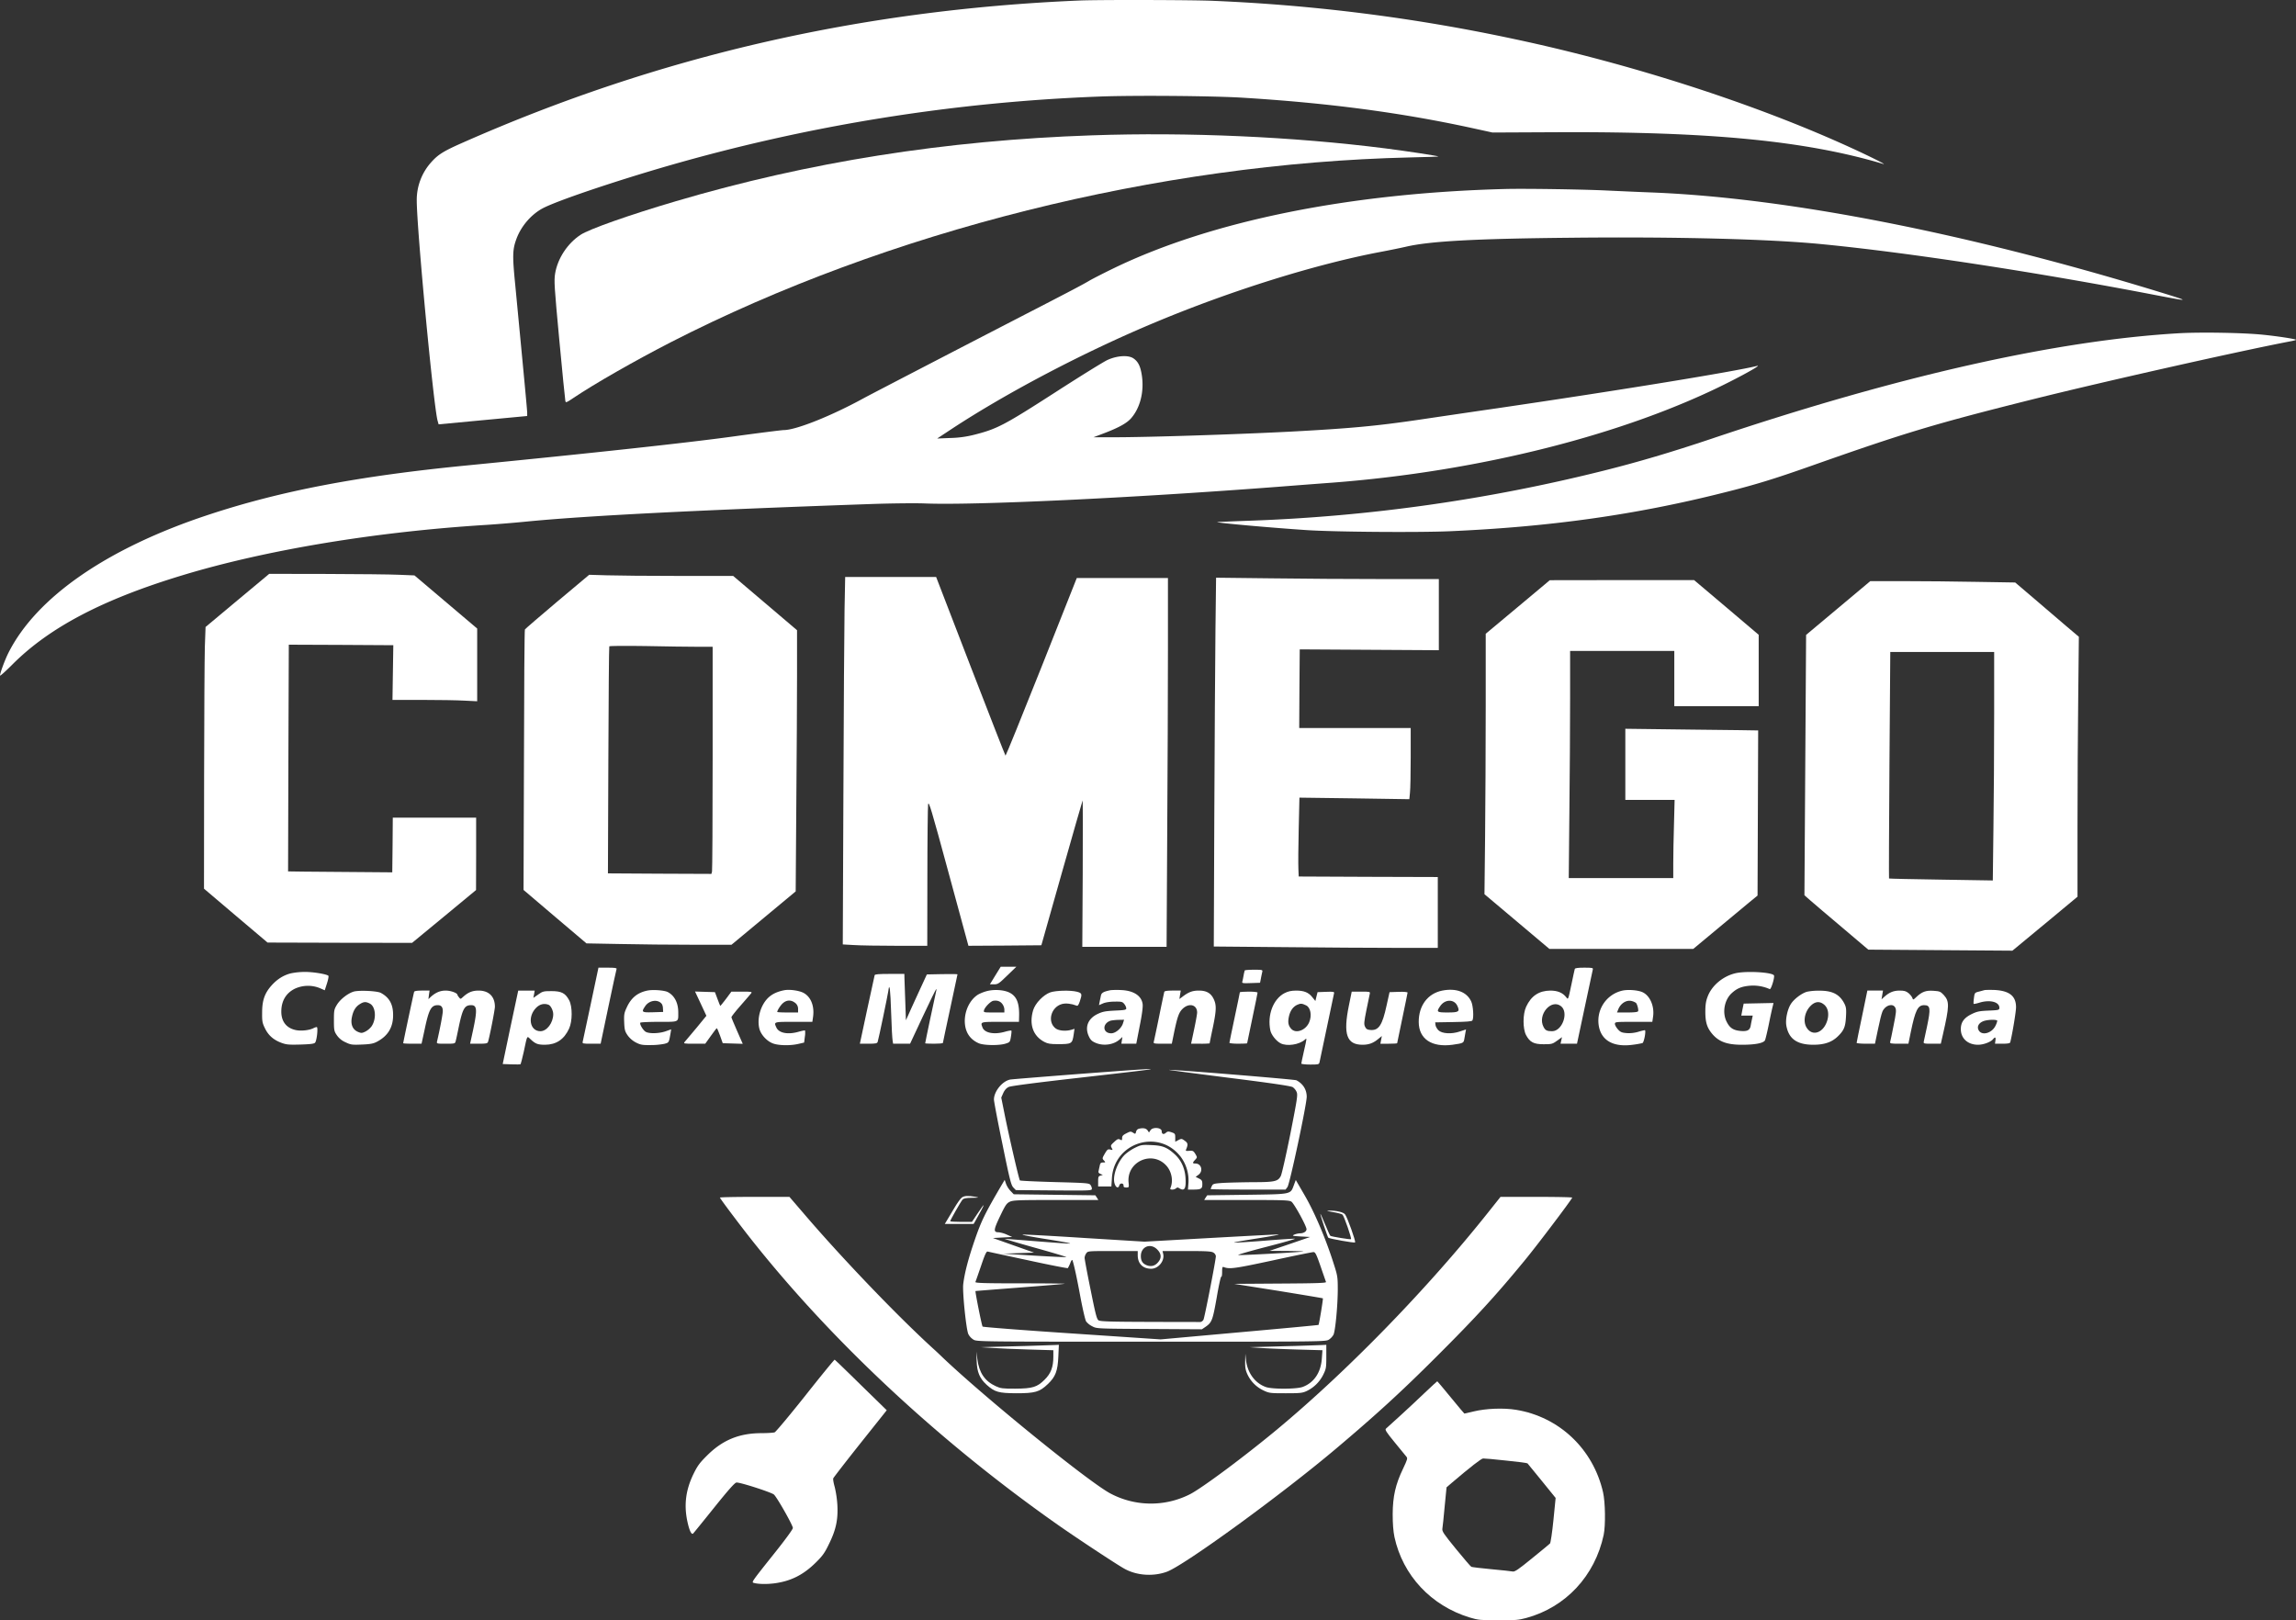 <svg xmlns="http://www.w3.org/2000/svg" viewBox="0 0 2203.71 1555.22"><rect x="0" y="0" width="2203.71" height="1555.22" fill="#333333" stroke="none"/><title>clearedAsset 1full-white-2</title><g id="Layer_2" data-name="Layer 2"><g id="Layer_1-2" data-name="Layer 1"><path d="M1036,.5C825.3,9.4,631.6,54.1,444.2,136.9c-18.4,8.1-23.7,11.4-30.3,18.8A54.11,54.11,0,0,0,400,192.4c0,27,16,196.5,20,211.4l1,3.5,42.5-4,42.5-4v-3c0-2.7-2.8-32.1-11.5-123.2-2.8-28.2-2.6-33.8,1.4-44.4,4.6-12,14.1-22.9,24.9-28.7,13.5-7.2,68.5-25.8,120.7-40.9a1728,1728,0,0,1,413-66.4c32.7-1.3,110.4-.7,138.5,1.1,81.3,5,150.4,14.1,218,28.7l21.5,4.7,63.5-.3c146.3-.6,237.3,8.3,311.7,30.5,3.6,1-14.7-8.1-31.4-15.7C1684.1,99.5,1564.9,61.1,1453,37.4A1720.86,1720.86,0,0,0,1164.5.8C1145.2-.1,1053.8-.3,1036,.5Z" style="fill:#fff"/><path d="M1048,129.9c-140.5,4.8-271.9,25.6-399.5,63.3-44.5,13.1-83.2,26.8-91.3,32.2-12.6,8.3-22,22.7-24.4,37.2-1.1,6.8-.8,12.2,4,63.5,2.9,30.9,5.5,57.2,5.8,58.5.4,2.2.7,2.1,7.7-2.6,20.4-13.7,58.2-35.3,93.1-53.3,208.8-107,468.4-172,709.9-177.6,15.2-.3,27.6-.8,27.4-.9-.6-.6-31.4-5.3-51.2-7.8C1241.2,131.2,1140.2,126.7,1048,129.9Z" style="fill:#fff"/><path d="M1445,181.4c-149.5,3.8-282,30.6-375.9,76-9.5,4.6-19.8,9.9-23,11.7-5.8,3.5-16.8,9.3-50.1,26.5-52.8,27.2-159.5,82.5-167,86.6-31.2,17.1-65.1,30.6-76.7,30.6-1.9,0-24.9,2.9-51.1,6.5-42.6,5.8-132.4,15.6-253.7,27.5C343.7,457,269.3,471.2,199.8,494.2c-96.9,32-164.9,79-191.8,132.6-3.3,6.6-8,19.3-8,21.6,0,.8,5.5-4.2,12.2-10.9,35.3-35.3,86.5-62.2,162.8-85.3,80.1-24.3,185.3-41.8,292-48.4,9.1-.6,25.5-1.9,36.5-3,57.4-5.7,163.5-11.1,335-17.1,18.2-.6,40-.8,48.5-.5,47.1,2,197.8-5.1,339-15.9,17.9-1.4,41.5-3.2,52.5-4,141.7-10.8,281.9-46.3,381-96.5,18.4-9.3,31.1-16.7,27-15.6-21,5.3-129.8,23.1-249,40.6-26.4,3.8-60.1,8.8-75,11-41.4,6.1-66.2,8.4-124,11.5-52.6,2.7-139.2,5.5-171,5.4h-18l10.3-3.9c14.1-5.4,21.7-9.6,25.9-14.4,8.5-9.8,12.4-24.8,10.4-40-1.3-9.5-3.5-14.2-8.2-17.4-4.9-3.4-15.7-2.7-24.9,1.5-3.6,1.6-26.3,15.7-50.5,31.3-48,30.9-55.3,34.8-76.3,40.2a101.66,101.66,0,0,1-24.2,3.4l-12.5.5L913,412c53.8-35.4,128.5-74.6,196.5-102.9,72.5-30.3,153.6-55.6,215.5-67.3,9.1-1.7,20.1-4,24.5-5,22.7-5.3,65.9-7.7,157.5-8.6,100.7-1.1,191.9,1.2,242,6.2,82.5,8,206.7,27,318.2,48.5,36.5,7,36.5,6.9,2.3-3.6-182.7-55.8-353.4-89.2-482.5-94.5-13.5-.5-33.3-1.4-44-1.9C1521.1,181.8,1464,180.9,1445,181.4Z" style="fill:#fff"/><path d="M2092.5,319.8c-118.1,6.7-270.7,41-450,101.4-38.5,12.9-69.2,22-103,30.5a1634.23,1634.23,0,0,1-340,48.1c-17,.6-31,1.2-31.2,1.3-.7.8,52.5,5.5,85.7,7.7,27.1,1.8,107.3,2.4,137.5,1.1,96-4.2,177.9-15.7,261.5-36.7,30.7-7.6,49.3-13.3,85.3-26,91.3-32.2,118.3-40.3,214.2-64.3,66.6-16.6,195.4-45.6,245.3-55.2,3.4-.6,6.1-1.3,5.9-1.6-.8-.8-17.7-3.4-31.6-4.8C2154.1,319.4,2113.7,318.7,2092.5,319.8Z" style="fill:#fff"/><path d="M227.8,576.3l-30.5,25.5-.7,19.3c-.3,10.5-.6,67.1-.7,125.6L195.8,853l30.5,25.9,30.5,25.8,69.4.2,69.3.1,30.7-25.3,30.7-25.4.1-34.8V784.8H377l-.2,26.2-.3,26.3-50-.4c-27.5-.2-50-.4-50-.5s.1-49,.3-108.9l.4-108.7,50.1.2,50.2.3-.4,26.2-.4,26.3h28.5c15.7,0,34,.3,40.6.7l12.2.6V603.3l-30.1-25.5-30.1-25.5-14.6-.6c-8.1-.4-39.5-.7-69.8-.8l-55-.1Z" style="fill:#fff"/><path d="M535,577.3c-16.8,14.2-30.8,26.2-31.2,26.9s-.8,57.1-.9,125.6l-.4,124.4,30.2,25.7,30.2,25.6,32.3.6c17.8.4,49.1.7,69.6.7h37.3l30.8-25.6,30.8-25.6.6-84c.4-46.3.7-102.7.7-125.4V604.9l-30.7-26.1-30.6-26H651.6c-28.7,0-59.7-.3-69.1-.6l-17-.5Zm134.2,43.5H684V727.5c0,58.8-.3,107.8-.6,109.1l-.6,2.2-49.7-.2-49.6-.3.4-108.5c.2-59.7.6-108.9.9-109.4s14.6-.6,35-.3C638.8,620.5,661,620.8,669.2,620.8Z" style="fill:#fff"/><path d="M810.6,585c-.3,17.2-.8,96.6-1.1,176.4l-.6,145.1,10.7.6c5.9.4,24.1.7,40.6.7H890l.1-65.8c0-36.1.4-67.6.7-69.9.6-3.7,2.9,3.8,19.7,65.8l19,69.9,35-.2,35-.3,19.6-69.3c10.8-38.1,19.8-69.4,20-69.7s.3,31.3.1,70l-.4,70.5h80.9l.6-108.2c.4-59.5.7-139.1.7-177V554.8h-87.5l-33.9,85.5c-18.7,47-34.2,85.2-34.5,85s-15.4-38.8-33.6-85.9l-33-85.6H811.2Z" style="fill:#fff"/><path d="M1166.6,604.9c-.3,27.7-.8,107.4-1.1,177l-.5,126.6,67.7.6c37.2.4,85.6.7,107.5.7H1380v-68l-66.7-.2-66.8-.3-.3-7.5c-.2-4.1-.1-21.2.3-37.8l.7-30.4,52.8.7,52.7.8.6-6.3c.4-3.5.7-18.8.7-34.1V698.8H1247l.2-37.8.3-37.7,66.8.4,66.7.4V555.8h-54.3c-29.9,0-78-.3-106.9-.7l-52.6-.6Z" style="fill:#fff"/><path d="M1456.8,582.6,1426,608.3v69.6c0,38.3-.3,94.5-.6,125l-.6,55.4,31.1,26.2,31.2,26.3h138.1l23.2-19.3c12.7-10.6,26.6-22.1,30.8-25.6l7.7-6.3.3-79.2c.2-43.5.3-79.2.3-79.3s-28.7-.4-63.7-.8l-63.8-.8v68.3h47.3l-.6,23.2c-.4,12.8-.7,29.7-.7,37.5v14.3H1505.7l.6-63.2c.4-34.7.7-83.8.7-109V624.8h100v53h81V609.3L1657,583l-31-26.2h-69.2l-69.3.1Z" style="fill:#fff"/><path d="M1764.3,583.6l-30.8,25.8-.8,124.9-.8,125,5.7,5c3.1,2.7,16.9,14.5,30.7,26.1l24.9,21.1,69.2.5,69.1.5,4.5-3.7c2.5-2,16.5-13.7,31.3-25.9l26.7-22.2V792.9c0-37.3.3-93.4.7-124.7l.6-57L1983,600.8c-6.7-5.8-20.5-17.5-30.5-26.1l-18.3-15.6-36.8-.6c-20.3-.4-51.6-.7-69.6-.7h-32.7Zm149.7,102c0,32.9-.3,82.3-.7,109.7l-.6,49.8-49.6-.8c-27.3-.4-49.8-.9-50-1.1s0-49.1.4-108.8l.8-108.6H1914Z" style="fill:#fff"/><path d="M955.3,936.3l-5.2,8.5h4c3.7,0,4.7-.7,12.7-8.5l8.7-8.4h-15Z" style="fill:#fff"/><path d="M567.1,963.3c-4,19-7.5,35.5-7.8,36.5-.5,1.9,0,2,8.3,2h8.9l7.4-35.3c4.1-19.3,7.6-35.8,7.9-36.5.3-.9-1.8-1.2-8.5-1.2h-8.9Z" style="fill:#fff"/><path d="M1511.5,930c-.2.7-1.6,6.9-3,13.8-3.5,16.6-3.3,15.9-5.3,13.3-3.4-4.3-8.3-6.3-15.2-6.3-10.9.1-18.4,5.1-23.2,15.5-3.3,7.1-3.3,21.1-.1,27.2,3.7,6.9,7.4,8.8,16.9,8.8,7.7,0,8.5-.2,12.9-3.4l4.7-3.4-.7,3.2-.7,3.1h15.8L1521,967c4-19.1,7.5-35.5,7.8-36.5.4-1.5-.5-1.7-8.2-1.7C1514.6,928.8,1511.8,929.2,1511.5,930Zm-13.2,35.8c7.6,6,1.2,24-8.6,24-4.9,0-6.5-.8-8.2-4.1C1475.4,974.1,1488.8,958.3,1498.3,965.8Z" style="fill:#fff"/><path d="M1194.7,931.5a40.84,40.84,0,0,0-1.1,4.8c-.4,2.2-.9,4.8-1.2,5.8-.5,1.6.2,1.8,8.2,1.5l8.8-.3.8-4c.4-2.2,1-5,1.3-6.3.5-2.1.3-2.2-7.9-2.2C1198.9,930.8,1194.9,931.1,1194.7,931.5Z" style="fill:#fff"/><path d="M279.4,934.2c-7.1,1.7-13.3,5.6-18.7,11.6-6.6,7.4-9.1,14.3-9.1,26-.1,8.5.2,10.1,2.7,15.2,3.3,6.8,8.2,11.1,15.7,13.9,4.8,1.8,7.2,2,18.3,1.7,9.5-.3,13.1-.7,14.1-1.8,1.7-1.9,3.1-15,1.6-15a9.49,9.49,0,0,0-3,1c-3.9,2.1-11.9,3-17.1,1.9-9-1.9-13.9-8.2-13.9-17.7,0-10.2,4.5-17.8,13-22a30.16,30.16,0,0,1,24.1-.5l4.6,2,2.1-6.5c1.2-3.7,1.8-7,1.4-7.4-1.6-1.6-14.9-3.8-22.7-3.7A67.25,67.25,0,0,0,279.4,934.2Z" style="fill:#fff"/><path d="M1665.5,934.2c-12,2.9-22.6,11.9-26.5,22.4-1.6,4-2.2,8.1-2.2,13.7-.1,9.9,1.3,15.2,5.5,20.7,6.6,8.6,14.6,11.8,29.7,11.8,12.7,0,20.9-1.6,22.1-4.4.5-1.2,2.3-8.6,3.9-16.6s3.3-15.5,3.7-16.8l.5-2.3-14.3.3-14.3.3-1.2,5.7-1.1,5.8h11l-.7,3.2c-.4,1.8-1,4.8-1.3,6.6-.8,4.3-3.3,5.6-10.2,4.9-6.6-.7-9.9-2.9-12.8-8.7-4.5-8.7-2.3-21.1,4.9-27.6,5.2-4.7,9.5-6.4,17.7-7.1a39.12,39.12,0,0,1,18.7,3.3c1.3.5,4.8-11,4.1-13.1C1701.4,933.2,1675.8,931.7,1665.5,934.2Z" style="fill:#fff"/><path d="M839.5,936c-.2.7-3.5,15.8-7.3,33.5l-6.9,32.3h8.3c7,0,8.3-.3,8.8-1.8,1-3.1,9.4-43.5,10.2-48.7.7-4.9.8-4.9,1.5-1.8.3,1.8,1,12.9,1.3,24.5s1,22.8,1.3,24.5l.5,3.3h16.3l12.4-26.5c6.8-14.6,12.6-26.3,12.8-26.1s0,2.1-.6,4.2c-.9,3.6-10.1,47.1-10.1,48,0,.2,3.8.4,8.5.4s8.5-.3,8.5-.8,3.2-15.2,7-33,7-32.5,7-32.8-6.6-.3-14.7-.2l-14.7.3-8.3,18c-4.5,9.9-9.1,19.8-10,22l-1.8,4-.6-17.5c-.4-9.6-.7-19.6-.8-22.3l-.1-4.7H854C843.6,934.8,839.8,935.1,839.5,936Z" style="fill:#fff"/><path d="M621.3,950.8c-9.5,2-15.6,7-19.8,16.3-2.4,5.1-2.7,6.8-2.4,14.2s.8,8.8,3.4,12.6a23.2,23.2,0,0,0,8,6.8c4.3,2.2,6.3,2.5,14,2.4a68.17,68.17,0,0,0,13.2-1.2c4.4-1.2,4.3-1,5.9-10.2l.6-3.7-5.4,1.9c-6.1,2.1-15.2,2.4-18.8.6-2.6-1.3-6.3-7.4-5.4-8.9.3-.4,8.3-.8,17.9-.8,19.7,0,18.5.6,18.5-9.1,0-9.1-3.6-16.1-10.1-19.5C637.5,950.5,626.6,949.7,621.3,950.8ZM635,963.4c.7.7,1.3,2.8,1.3,4.6l.2,3.3-9.7.3c-11,.3-11.4-.1-7.5-5.9C623.1,960.1,631.3,958.9,635,963.4Z" style="fill:#fff"/><path d="M753,950.4c-10.4,2-16.6,6.3-20.9,14.4-3.8,7.2-5,15.9-3.2,22.8,1.6,5.7,7.1,11.7,12.9,13.9,5.5,2.1,17,2.3,24.8.4l5.2-1.2.7-5.6a21,21,0,0,0,.2-6c-.3-.2-2.9.3-5.8,1.1-10.4,3.1-19.2,1.5-21.7-3.9-2.6-5.6-2.7-5.5,16.7-5.5h17.8l.7-4.9c1.4-10.3-2.1-19-9-22.8C767.3,950.8,758,949.5,753,950.4Zm10.8,12.7a7.22,7.22,0,0,1,2.2,5.4v3.3H756c-5.5,0-10-.2-10-.5,0-1.4,3-6.2,5.2-8.2C755.1,959.5,759.7,959.5,763.8,963.1Z" style="fill:#fff"/><path d="M948,951.1a39.27,39.27,0,0,0-9.2,3.5c-7.7,4.8-12.8,15-12.8,25.5.1,10.2,4.7,17.5,13.5,21.3,4.9,2.1,20,2.3,26,.2,3.8-1.2,4-1.6,4.8-6.6.5-3,.7-5.6.4-5.8s-2.9.2-5.8,1c-10.4,3.1-19.9,1.4-21.9-4s-2.5-5.4,17-5.4h18l.1-4.3c.5-13.4-2.1-20.1-9.1-23.7C963.9,950.2,955,949.5,948,951.1Zm14,12.5a9.93,9.93,0,0,1,2,5.3v2.9H953.9c-9.9,0-10,0-9.4-2.3,1-3.1,6.4-8.5,8.9-8.9C957.2,960,960,961,962,963.6Z" style="fill:#fff"/><path d="M1066,950.4c-6.9,1.4-8.9,2.5-9.4,5.5-.3,1.6-.9,4.2-1.2,5.9l-.6,3,3.9-1.7c2.3-1,6.8-1.7,11.1-1.7,6.6-.1,7.6.1,9.3,2.3a8.75,8.75,0,0,1,1.9,4.1c0,1.5-1.4,1.8-11,2.2-9.3.5-11.8,1-16.6,3.3-9.1,4.4-12.3,12.4-8.5,21,1.6,3.6,2.9,5,6.3,6.5,7.7,3.5,17.8,2.1,23.7-3.3l2.4-2.2-.5,3.2-.5,3.3h14.3l3.3-17c2.2-10.9,3.2-18.5,2.8-21.1-1.1-8-8.7-12.9-20.6-13.4A76.17,76.17,0,0,0,1066,950.4Zm11.9,31.6c-1.3,4.8-7.1,9.8-11.3,9.8-8.6,0-8.8-9.7-.3-12.2a49.88,49.88,0,0,1,7.4-.7l5.2-.1Z" style="fill:#fff"/><path d="M1384.3,950.8c-14,2.8-22.7,14.5-22.6,30.2.1,16.2,12.4,24.5,32.4,21.8,10.5-1.5,10.7-1.6,11.4-5.8.4-2.1.9-4.9,1.1-6.3l.5-2.6-5.8,1.9c-8.1,2.8-17.4,2.2-20.8-1.2-1.3-1.4-2.6-3.6-2.7-5l-.3-2.5,17.5-.3c12.4-.2,17.6-.6,18.2-1.5,1.5-2.4.8-14.1-1.1-18.2C1407.9,952.1,1397.7,948.2,1384.3,950.8Zm14.4,14.5c2.7,5.7,1.6,6.5-9.2,6.5-10.6,0-11.1-.4-7.2-6.1C1386.8,959,1395.6,958.8,1398.7,965.3Z" style="fill:#fff"/><path d="M1557.3,950.8a29.63,29.63,0,0,0-22.4,35.7c3.1,12.9,14.6,18.7,32.2,16.3a81.84,81.84,0,0,0,9.3-1.6c1.6-.6,3.7-12.4,2.3-12.4a49.52,49.52,0,0,0-6.4,1.6,32.65,32.65,0,0,1-11.1,1.2c-4.7-.4-6-1-8.4-3.7-1.5-1.7-2.8-4-2.8-5.1,0-1.9.7-2,17.9-2h18l.7-4.8c1.5-10-2.8-20.2-10-23.6C1572.4,950.4,1562.9,949.6,1557.3,950.8Zm12.9,11.8c1.2,1.2,2.6,6.5,2.1,7.9-.3.9-3.3,1.3-10.4,1.3H1552l1.1-2.7c2.3-6.1,8.1-9.7,13.3-8.2A12.53,12.53,0,0,1,1570.2,962.6Z" style="fill:#fff"/><path d="M1904.5,950.4c-1.1.3-3.6,1-5.6,1.5-3.5.9-3.7,1.2-4.3,6-.4,2.8-.5,5.3-.3,5.6s3.1-.3,6.2-1.3c9.9-2.8,18.5-.4,18.5,5.1,0,2.1-.5,2.3-10.4,2.7-9,.4-11.2.9-16.3,3.4-7.3,3.6-10.3,7.9-10.3,14.4,0,8.9,6.7,15,16.5,15,5.3,0,12.1-2.6,14.4-5.3,2-2.5,2.8-2.1,2.3,1.3l-.4,3h7.1c4.9,0,7.3-.4,7.5-1.3,2-7.6,5.6-29.4,5.6-33.7,0-10.8-6.4-15.9-20.9-16.6C1909.9,950.1,1905.6,950.1,1904.5,950.4Zm12.5,29.5a19.34,19.34,0,0,1-1.7,4.6c-3.3,7-12.6,9.8-15.9,4.8-2.2-3.4-.6-7.1,3.9-9C1907.2,978.6,1917,978.3,1917,979.9Z" style="fill:#fff"/><path d="M339.4,951.8c-5.6,1.7-12.7,7.3-15.9,12.4-2.8,4.6-3,5.5-3,15.1,0,9.3.2,10.5,2.7,14.2a19.39,19.39,0,0,0,8.2,6.8c5.2,2.5,6.3,2.7,15.8,2.3,8-.3,11.2-.9,14.4-2.6,10.6-5.5,15.7-13.8,15.7-25.5.1-10.5-3.6-17.1-11.8-21.5C362,951.1,344.3,950.3,339.4,951.8ZM355,963.3c5.6,2.9,6.5,14.5,1.7,21.7a18.18,18.18,0,0,1-5.9,5.1c-3.3,1.6-4,1.7-7.3.3-5.1-2.2-7.2-7.3-5.7-14.3,1.3-6.2,3.6-9.9,7.7-12.4C349.2,961.4,351.2,961.3,355,963.3Z" style="fill:#fff"/><path d="M397.5,952c-.5,1.4-10.5,48.4-10.5,49.3,0,.3,4,.5,8.8.5h8.8l2.9-13.3c4.1-19.6,6.3-23.7,12.7-23.7,3.3,0,4.8,1.8,4.8,5.7,0,2.7-2.7,17.1-5.5,29-.5,2.3-.4,2.3,8.4,2.3,8.4,0,8.9-.1,9.4-2.3.4-1.2,1.8-7.8,3.2-14.7,3.6-16.8,5.5-20,11.7-20,5.7,0,6,4.4,1.9,23.7l-2.9,13.3h8.3c7.1,0,8.4-.3,8.9-1.8,1.6-5.1,6.6-30.8,6.6-33.7,0-9.8-5.8-15.5-15.6-15.5-6.1,0-10.2,1.7-15.2,6.3-2.2,2-2.2,2-3.7.1a8.12,8.12,0,0,1-1.5-2.4c-.1-1.7-6.4-4-11.2-4-5.4,0-9.8,1.9-14.5,6.2l-2.1,2,.5-4.1.6-4.1h-7.2C400.3,950.8,397.8,951.2,397.5,952Z" style="fill:#fff"/><path d="M489.9,986l-7.4,35.3,8.4.3c4.6.2,8.6.1,8.8-.2s1.6-5.6,3-11.8c3.5-16.5,2.9-15.5,6.6-12,4.7,4.4,6.9,5.2,13.9,5.2,10.7-.1,18.2-5.1,23-15.5,3.3-7.1,3.3-21.1.1-27.2-3.7-6.9-7.4-8.8-17-8.8-7.6,0-8.5.2-12.8,3.3l-4.6,3.2.7-3.5.6-3.5H497.4Zm36.6-21.6c2.1.8,4.5,5.6,4.5,9,0,8.3-6.1,16.4-12.3,16.4-10.2,0-12.7-14-4-22.6C518.1,963.8,522.3,962.8,526.5,964.4Z" style="fill:#fff"/><path d="M1008.1,952.5c-6.7,2.4-14.5,10.5-16.5,17.2-4,13.6-.1,24.7,10.8,30.4,3.3,1.7,5.8,2.1,12.6,2.1,13.9,0,14.2-.2,15.6-9.8l.7-4.9-2.9.9c-5.3,1.6-12.1,1-15.1-1.2-8.4-6.2-4.7-20.6,6-23.5,3.7-1,9.3-.3,13.8,1.5,1.3.6,2-.3,3.3-4,2.4-7.2,2.2-8-2.8-9.3C1027.3,950.3,1013.4,950.7,1008.1,952.5Z" style="fill:#fff"/><path d="M1117.5,952c-.2.7-2.5,11.4-5,23.8s-4.9,23.3-5.1,24.2c-.5,1.6.4,1.8,8.4,1.8h8.9l2.2-10.8c3.3-15.8,4.8-19.7,8.7-23.2,6.2-5.4,13.4-3.2,13.4,4.1,0,1.4-1.3,8.7-2.9,16.2l-2.9,13.7h8.9a82.87,82.87,0,0,0,8.9-.3c0-.2,1.3-6.9,3-14.8,3.5-16.8,3.7-21.8,1-27.6s-6.9-8.3-14.3-8.3c-6,0-9.7,1.3-15.5,5.7l-3.2,2.4.6-4,.7-4.1h-7.7C1120.3,950.8,1117.8,951.2,1117.5,952Z" style="fill:#fff"/><path d="M1232.8,953.3c-10.8,5.7-16.6,21-13.5,35.8.9,4.2,5.6,10.1,9.8,12.3,6,3.1,17.7,1.4,23.2-3.4,2.2-1.9,2.2-2.2-.8,11-1.4,6.1-2.5,11.5-2.5,11.9s3.8.9,8.5.9c8,0,8.5-.1,9-2.3.3-1.2,3.4-16.2,7-33.2s6.7-31.8,6.9-32.8c.4-1.6-.3-1.8-7.7-1.5l-8.1.3-1.1,4.3-1,4.2-2.9-3.6c-3.7-4.7-8-6.4-15.8-6.4C1239.1,950.9,1236.3,951.5,1232.8,953.3Zm20.8,11.7c4.3,2,5.7,9.7,3,16.1-3.2,7.8-12.8,11.4-17.3,6.4-2.8-3.1-3.4-6.2-2.2-11.8s4.1-9.7,8.3-11.4C1248.4,963,1249.7,963.1,1253.6,965Z" style="fill:#fff"/><path d="M1734.4,951.9c-5.3,1.5-12.7,7.2-15.6,11.9-3.3,5.3-5.2,14.6-4.3,20.4,2.2,12.8,10.1,18.5,25.7,18.6,10.8,0,17.9-2.4,23.7-8,6-5.8,7.4-9.3,7.9-19.1.4-7.2.1-9.2-1.6-12.5-4.6-8.9-11.6-12.5-24.6-12.3A55.47,55.47,0,0,0,1734.4,951.9Zm16.4,12.4c3.7,3.1,4.8,8.5,3.2,14.6-3.3,12.1-14,16.4-19.7,7.9-3.7-5.3-2.6-14.1,2.4-20.1C1741.3,961.3,1746.2,960.4,1750.8,964.3Z" style="fill:#fff"/><path d="M1787.2,975.5c-2.9,13.7-5.2,25.1-5.2,25.5s4,.8,8.8.8h8.8l2.9-13.8c1.5-7.5,3.4-15.1,4.2-16.9,2.6-6.4,10.3-8.6,12.5-3.7,1,2.2.7,5-1.7,16.8-1.5,7.7-3,14.9-3.3,15.8-.4,1.6.5,1.8,8.6,1.8h8.9l2.2-10.8c4.4-21.4,6.8-26.2,12.9-26.2s6.4,3.2,2.7,20.8c-1.4,6.4-2.7,12.7-3,13.9-.5,2.2-.3,2.3,7.9,2.3h8.4l2-8.8c6.3-27.6,6.4-31.8.8-38-3.1-3.3-3.9-3.6-9.8-4-7.3-.5-11.1.9-16.5,6-3,2.9-3.1,2.9-3.8.9-.3-1.1-2-3.2-3.6-4.6-2.5-2-4.1-2.5-8.7-2.5-5.9,0-10.1,1.8-15,6.3l-2.3,2.1.7-4.2.7-4.2h-15Z" style="fill:#fff"/><path d="M672.6,963.4,678,975l-9.6,11.7c-5.4,6.4-10.4,12.4-11.2,13.3-1.4,1.7-.9,1.8,9.1,1.8h10.6l5.3-7.4c2.9-4.1,5.5-7.5,5.8-7.5s1.7,3.2,3.1,7.1l2.6,7.3,9.6.3,9.6.3-5.4-12.3c-3-6.8-5.5-12.8-5.5-13.3s3.9-5.6,8.8-11.1,9.3-10.8,10.1-11.7c1.2-1.6.6-1.7-8.8-1.7H702l-5.2,7c-2.9,3.8-5.3,6.8-5.5,6.7s-1.3-3.2-2.7-6.8l-2.4-6.4-9.6-.3-9.5-.3Z" style="fill:#fff"/><path d="M1190,952.5c0,.5-2.3,11.3-5,24.2s-5,23.7-5,24.2,3.8.9,8.5.9,8.5-.2,8.5-.4,2.3-11.1,5-24,5-24,5-24.6-3.4-1-8.5-1C1193.8,951.8,1190,952.1,1190,952.5Z" style="fill:#fff"/><path d="M1294.7,965c-5.7,27.8-2.2,37.8,13.1,37.8,6.1,0,10.3-1.6,15.1-5.6l3.4-2.8-.7,3.7-.7,3.7h8.1c4.4,0,8-.2,8-.5s2.3-11.1,5-24.1,5-24,5-24.5-3.5-.9-8.7-.7l-8.6.3-2.8,12.6c-4.1,19.1-7.6,24.4-15.6,23.7-3-.2-4.1-.9-5.1-3.1-1.2-2.5-1-4.5,1.3-16,1.5-7.3,2.9-14.2,3.2-15.5.5-2.2.3-2.2-8.4-2.2h-8.9Z" style="fill:#fff"/><path d="M1036.1,1030.8c-34.9,2.7-64.8,5.1-66.5,5.4-7.6,1.5-15.6,11.4-15.6,19.2,0,1.7,3.6,20.9,8.1,42.5,7,34.4,8.4,39.7,10.5,41.9l2.4,2.5,36.5.3c34.9.3,36.5.2,36.5-1.6a7.09,7.09,0,0,0-1.4-3.7c-1.2-1.7-3.8-1.9-34.2-2.7-18.1-.5-33.2-1.2-33.5-1.6-.9-1-10.3-41.8-14.4-62.1l-3.5-17.4,1.9-4.3c1.4-3,3-4.8,5.3-5.9,2.1-1,26.8-4.2,69.3-9C1127.1,1024.1,1127,1024,1036.1,1030.8Z" style="fill:#fff"/><path d="M1179.5,1034.5c39.9,5,59.8,7.9,61.3,9a11.44,11.44,0,0,1,3.7,4.6c1.2,2.9.6,6.6-6,40.2-4.1,20.3-8.2,38.6-9.2,40.5-2.7,5.2-5.9,5.9-27.3,5.9-10.2.1-22.8.4-28.2.7-8.9.6-9.7.9-10.7,3.1a17.49,17.49,0,0,0-1.1,2.8c0,.3,16.2.5,35.9.5h36l1.8-2.4c2.2-2.8,18.5-79.4,18.5-86.8-.1-6.9-3.6-12.4-9.9-15.7-1.8-.9-117.2-10.3-122.2-10C1121.2,1027,1147.1,1030.4,1179.5,1034.5Z" style="fill:#fff"/><path d="M1092.8,1083.5a3.85,3.85,0,0,0-2.4,2.8c-.6,2.3-.7,2.3-2.9.9s-2.7-1.3-6.4.6c-3.2,1.6-4.1,2.6-4.1,4.6,0,2.2-.2,2.3-2,1.4-1.6-.9-2.6-.5-5.6,2.3-3.3,3-3.6,3.5-2.4,5.7s1.1,2.2-1.3,1.6-2.9-.1-5.3,3.9c-2.5,4.4-2.6,4.7-.9,6.5s1.7,2-.8,2c-2.1,0-2.7.6-3.2,3.2-.4,1.8-.9,4.1-1.1,5.1q-.6,1.65,1.8,2.7l2.3.9-2.2.7c-2,.5-2.3,1.3-2.3,5.5v4.9h12.7l.5-7.8c2-34.5,45.1-48,66.1-20.6a38.06,38.06,0,0,1,7.4,25l-.5,6.4h4.7c7.9,0,9.1-.7,9.1-5.1,0-3.3-.4-4.1-3.2-5.5l-3.2-1.6,2.7-2c4.8-3.5,2.8-10.8-2.9-10.8-3,0-3-.7-.3-3.6,2.1-2.3,2.1-2.3.2-5.6-1.8-2.9-2.4-3.3-5.8-3s-3.7.1-3-1.5c1.9-4.6,1.7-6-1.4-8.2-2.9-2.1-3.2-2.1-6.1-.6l-3,1.6v-4c0-3.6-.3-4-3.6-5.1-3-1-3.8-.9-5.4.5-2.1,1.9-4,1.3-4-1.5,0-3.6-8.7-4.3-10.8-.9l-1.4,2.1-1.4-2.1C1099.9,1082.9,1097,1082.4,1092.8,1083.5Z" style="fill:#fff"/><path d="M1089.5,1101.6a46.51,46.51,0,0,0-9.8,6.6c-7,6.9-11.8,19.9-10.1,27.2,1.1,4.4,3.8,5.8,4.7,2.4.7-2.6,4.3-2.3,4.1.3-.1,1.2.6,1.7,2.6,1.7,2.6,0,2.7-.1,2.2-4.9-1.9-20.2,23.1-31.1,36.5-15.8,4.9,5.6,6.5,14.3,3.8,20.9-.6,1.4-.2,1.8,1.7,1.8a6.17,6.17,0,0,0,3.6-1.2c1-1,1.7-1,3.2,0,5,3.1,6.6.2,5.8-10.8-.7-8.7-4.2-16.3-10.2-21.8-7.4-6.8-11.8-8.5-22.6-8.9C1096.1,1098.7,1095.1,1098.9,1089.5,1101.6Z" style="fill:#fff"/><path d="M960.8,1138.4c-15.5,26.5-18.9,33.4-25.2,51.7s-9.8,31.7-11.1,42.7c-.8,7.8,2.9,43.9,5,47.9a13.81,13.81,0,0,0,4.8,5.1c3.1,2,6.3,2,170.6,2,164.9,0,167.4,0,170.6-2a13.93,13.93,0,0,0,4.4-4.7c1.8-4,4-27.5,4.1-42.9,0-12.6-.2-13.7-4-25.5-7.6-24-18.2-48.8-27.5-64.9l-8.8-15.2-1.9,5.1c-3.3,8.8-1.8,8.5-45.1,9.1l-38,.5-1.5,2.2-1.4,2.3h40.6c35.5,0,41,.2,43.1,1.6,2.6,1.7,14.5,23.4,14.5,26.4,0,2.3-2.8,4-6.4,4a18.26,18.26,0,0,0-5.3,1.2c-2.5,1.2-1.9,1.3,6.2,1.8l9,.5L1238,1194l-19.5,6.6,16.4.1c9,.1,16.2.3,16,.5-.6.6-60.2,3.9-62.4,3.4-1.1-.2,11-3.7,26.9-7.8s28.2-7.6,27.4-7.8-13.5.6-28.2,1.8-28.1,2-29.9,1.9,7.8-1.8,21.3-3.9,22.9-3.8,21-3.9-31.6,1.5-66,3.4l-62.5,3.5-56.9-3.5c-31.3-2-58.3-3.5-60-3.3s8.4,2.1,22.4,4.3,24.4,4.1,23,4.3-16-.9-32.4-2.2-30.1-2.4-30.3-2.3,13.2,4.1,29.7,8.7,29.8,8.6,29.5,8.8-14.1-.4-30.7-1.4l-30.3-1.9,15-.5,15-.5-19.8-7-19.7-7,9.2-.5,9.3-.5-5.2-2.3a27.71,27.71,0,0,0-7.6-2.2c-5.4,0-5.2-2.1,1.1-15.3,5.1-10.7,6.3-12.5,9.4-14s8.2-1.7,44.3-1.7h40.7l-1.4-2.3-1.5-2.2-39.2-.5-39.1-.5-3-3.1a21.29,21.29,0,0,1-4.4-6.9l-1.3-3.8Zm149.8,60.8c4.2,4.2,4.5,8.2.9,12.4-3,3.6-6.9,4.5-11.2,2.7-3.7-1.6-5.3-4.1-5.3-8.7C1095,1196.6,1104.2,1192.8,1110.6,1199.2Zm-123.7,10.5c20.6,4.5,37.7,7.8,38,7.5a33.2,33.2,0,0,0,2.3-4.7c1-2.8,1.8-3.7,2.2-2.7,1.4,4,4.1,16.2,7.6,35.2,2.2,11.6,4.6,22.1,5.5,23.4a17,17,0,0,0,5.8,4.6c4.2,2.3,4.4,2.3,54.8,2.6l50.5.3,3.4-2.3c6.2-4.3,6.9-6.2,10.8-28.1,1.9-11.3,3.9-20.4,4.4-20.1s.8-1.8.8-4.6c0-4.4.3-5.1,1.6-4.6,5.5,2.1,10.1,1.5,46.5-6.3,20.6-4.5,38.4-8.1,39.6-8.1,1.7,0,2.8,2.1,6.8,13.7,2.6,7.6,5,14.4,5.2,15,.4,1-9.1,1.3-43.8,1.5l-44.4.3,42.4,6.7c23.3,3.8,42.6,7,42.8,7.2.4.4-3.6,24.9-4.2,25.5-.3.2-34.4,3.4-76,7.1l-75.5,6.8-85-5.7c-46.8-3.1-85.4-6.1-85.9-6.6-.8-.9-7.3-33.6-6.8-34.1.1-.1,19.3-1.6,42.7-3.4s42.7-3.4,42.9-3.6-19-.4-42.8-.4c-34.2,0-43.2-.3-42.9-1.3.3-.6,2.7-7.6,5.4-15.4,3.7-11,5.2-14.2,6.4-13.8C948.8,1201.5,966.3,1205.3,986.9,1209.7Zm105.1-4.9c0,8.1,4.9,13,12.9,13,7,0,13.2-7.7,11.5-14.4l-.6-2.6h23.4c19.5,0,23.7.3,25.6,1.6a4.9,4.9,0,0,1,2.2,3.3c0,3.6-10.8,58.9-11.9,61a4.34,4.34,0,0,1-2.9,2.2c-.9,0-22.8,0-48.7-.1-37.8-.1-47.4-.4-49.1-1.5s-2.9-5.7-7.7-29.7c-3.2-15.5-5.7-29.2-5.7-30.3a8.79,8.79,0,0,1,1.6-4.3c1.5-2.2,1.8-2.2,25.5-2.2H1092Z" style="fill:#fff"/><path d="M923.2,1149.4c-1.2.8-4.5,5.4-7.3,10.2s-6,10.2-7.1,11.9l-2,3.3h27.7l1.6-2.8c9.9-17.5,10.6-19.9,2-7l-5.2,7.8H922.5c-5.8,0-10.5-.3-10.5-.6,0-1,10.1-18.8,11.8-20.7,1.2-1.3,3.2-1.7,9.1-1.8,7.1-.1,7.3-.2,3.1-1C929,1147.5,925.6,1147.7,923.2,1149.4Z" style="fill:#fff"/><path d="M691,1149.5c0,.9,21.5,29.5,33.4,44.3,77.7,97.2,179.4,191.4,290.5,269.5,18.5,13,56.4,38,64.1,42.3,11.8,6.7,27.9,7.8,41,3,16.9-6.2,110.5-74.3,163-118.7,38.1-32.2,62.1-54.1,96.1-88.1,36.7-36.6,56.8-58.5,83.9-91.5,12.1-14.6,46-59.5,46-60.8,0-.4-15.5-.7-34.4-.7h-34.4l-11.3,14.2c-58.2,73.3-134.6,151.9-202.4,208.4-31.5,26.2-73,57.1-84.5,62.9a82.91,82.91,0,0,1-76.6-1c-21.5-11.7-119.2-91-160.4-130.1-3-2.9-6.8-6.5-8.5-8-35-31.8-89.2-88.4-125.3-130.7l-13.5-15.7H724.4C706,1148.8,691,1149.1,691,1149.5Z" style="fill:#fff"/><path d="M1279.3,1163.4c4.3.7,8.5,1.8,9.2,2.4,1.5,1.3,9,22.8,8.2,23.6-.5.5-18.5-2.4-19.8-3.2-.4-.2-2.6-5.1-5-10.9s-4.4-10.3-4.6-10.2c-.4.4,6.8,22,7.6,22.9s25,5.3,25.7,4.5c.9-.9-7.5-24.3-9.6-26.9-1.7-2.2-8.4-3.7-15.5-3.6C1272.6,1162,1273.6,1162.4,1279.3,1163.4Z" style="fill:#fff"/><path d="M985,1291.9c-12.9.3-28,.8-33.5.9l-10,.3,11,.7c6.1.5,21.7,1.1,34.8,1.5l23.7.7v6.2c0,9.9-2.3,16.1-8.4,22.1-7.1,7.1-11.5,8.5-28.3,8.6-12.1,0-13.8-.2-18.6-2.4-10.4-4.7-16-13-17.6-25.8l-1-7.4.3,9c.3,10.7,2.9,16.8,9.6,22.9,7.8,7,11.5,8,28.5,8.1,17.9,0,22.2-1.2,30.1-8.7,7.5-7.1,9.6-12.6,10.2-26.6l.5-11.2-3.9.2C1010.2,1291.1,997.9,1291.5,985,1291.9Z" style="fill:#fff"/><path d="M1242.5,1291.9c-12.6.3-27.5.8-33,.9l-10,.3,10,.7c5.5.4,21.2,1.1,34.9,1.5l24.9.7-.6,8c-.9,13.5-7.7,23.4-18.6,27.3-6.2,2.1-28.5,2.2-34.9.1-10.3-3.5-17.7-13.3-19.2-25.4l-.7-6.7-.2,7.5c-.1,6,.4,8.5,2.3,12.6a32,32,0,0,0,15.5,15.3c5.3,2.5,6.5,2.6,21.1,2.6,13.7,0,16-.2,20.1-2.1a34.31,34.31,0,0,0,15.9-15.6c2.8-5.7,3-6.8,3-17.5v-11.3l-3.7.2C1267.2,1291.1,1255.2,1291.5,1242.5,1291.9Z" style="fill:#fff"/><path d="M773,1339.5c-15.1,19-28.4,34.9-29.5,35.3s-6.9.8-13,.8c-21.1.1-36.9,6.6-51.6,21.2-7.2,7.1-9.4,10-13.3,18-7.3,15-9.2,29.2-6,44.8,1.9,9.3,4.1,13.9,5.7,12.3.6-.6,9.7-11.8,20.2-24.9,13.4-16.7,19.7-23.8,21.3-24,3-.5,33.4,9.3,36,11.5,2.9,2.5,18.2,29.5,18.2,32.1,0,1.3-7.2,11.1-17.8,24.4-20.9,26.2-21.9,27.6-20.1,28.2,4,1.3,12.3,1.5,19.7.6,16-2,28.2-8.1,40.3-20.1,6.4-6.3,8.5-9.2,12.7-18,6.6-13.4,8.7-23.3,7.9-37.4a103,103,0,0,0-2.5-16.9c-1.1-3.8-1.8-7.6-1.4-8.5s12-15.9,25.9-33.4l25.4-31.9-24.7-24.1c-13.5-13.3-24.9-24.3-25.3-24.4S788.1,1320.4,773,1339.5Z" style="fill:#fff"/><path d="M1366.8,1337.5c-6.8,6.5-17.5,16.5-23.8,22.2s-12.1,10.9-12.8,11.6c-1.1,1,.5,3.5,8.4,13.1,5.3,6.5,10.4,12.7,11.2,13.7,1.4,1.6,1.1,2.6-3.1,11.5-7.3,15.1-9.9,26.7-10,43.7,0,9.6.6,16.5,1.7,22,8,36.9,35.2,65.9,72.1,77.2,8.4,2.5,10.3,2.7,27.5,2.7,16.3.1,19.5-.2,26.9-2.2,37.9-10.3,65.9-40.4,74.3-79.7,1.9-9.2,1.6-31.4-.6-41-9.5-41.5-42-72.3-83.4-79.1-12.1-2-29.2-1.3-41,1.6-4.6,1.1-8.5,2-8.7,2s-6-7-13-15.5-12.8-15.5-13-15.5S1373.5,1331.1,1366.8,1337.5Zm78.7,64.4c11,1.1,20.3,2.3,20.6,2.7s6.5,8,13.8,16.9l13.2,16.3L1491,1459c-1.2,12.1-2.7,21.8-3.3,22.5s-8.4,7-17.2,14.2c-13.1,10.7-16.5,13-18.5,12.7-1.4-.3-10.6-1.3-20.5-2.2s-18.6-2-19.3-2.3-7.3-8.1-14.7-17.1c-11.9-14.6-13.5-16.9-13.1-19.5.3-1.7,1.3-11.3,2.2-21.3l1.8-18.4,5-4.3c18.1-15.4,28.4-23.4,30.1-23.4C1424.6,1399.8,1434.5,1400.7,1445.5,1401.9Z" style="fill:#fff"/></g></g></svg>